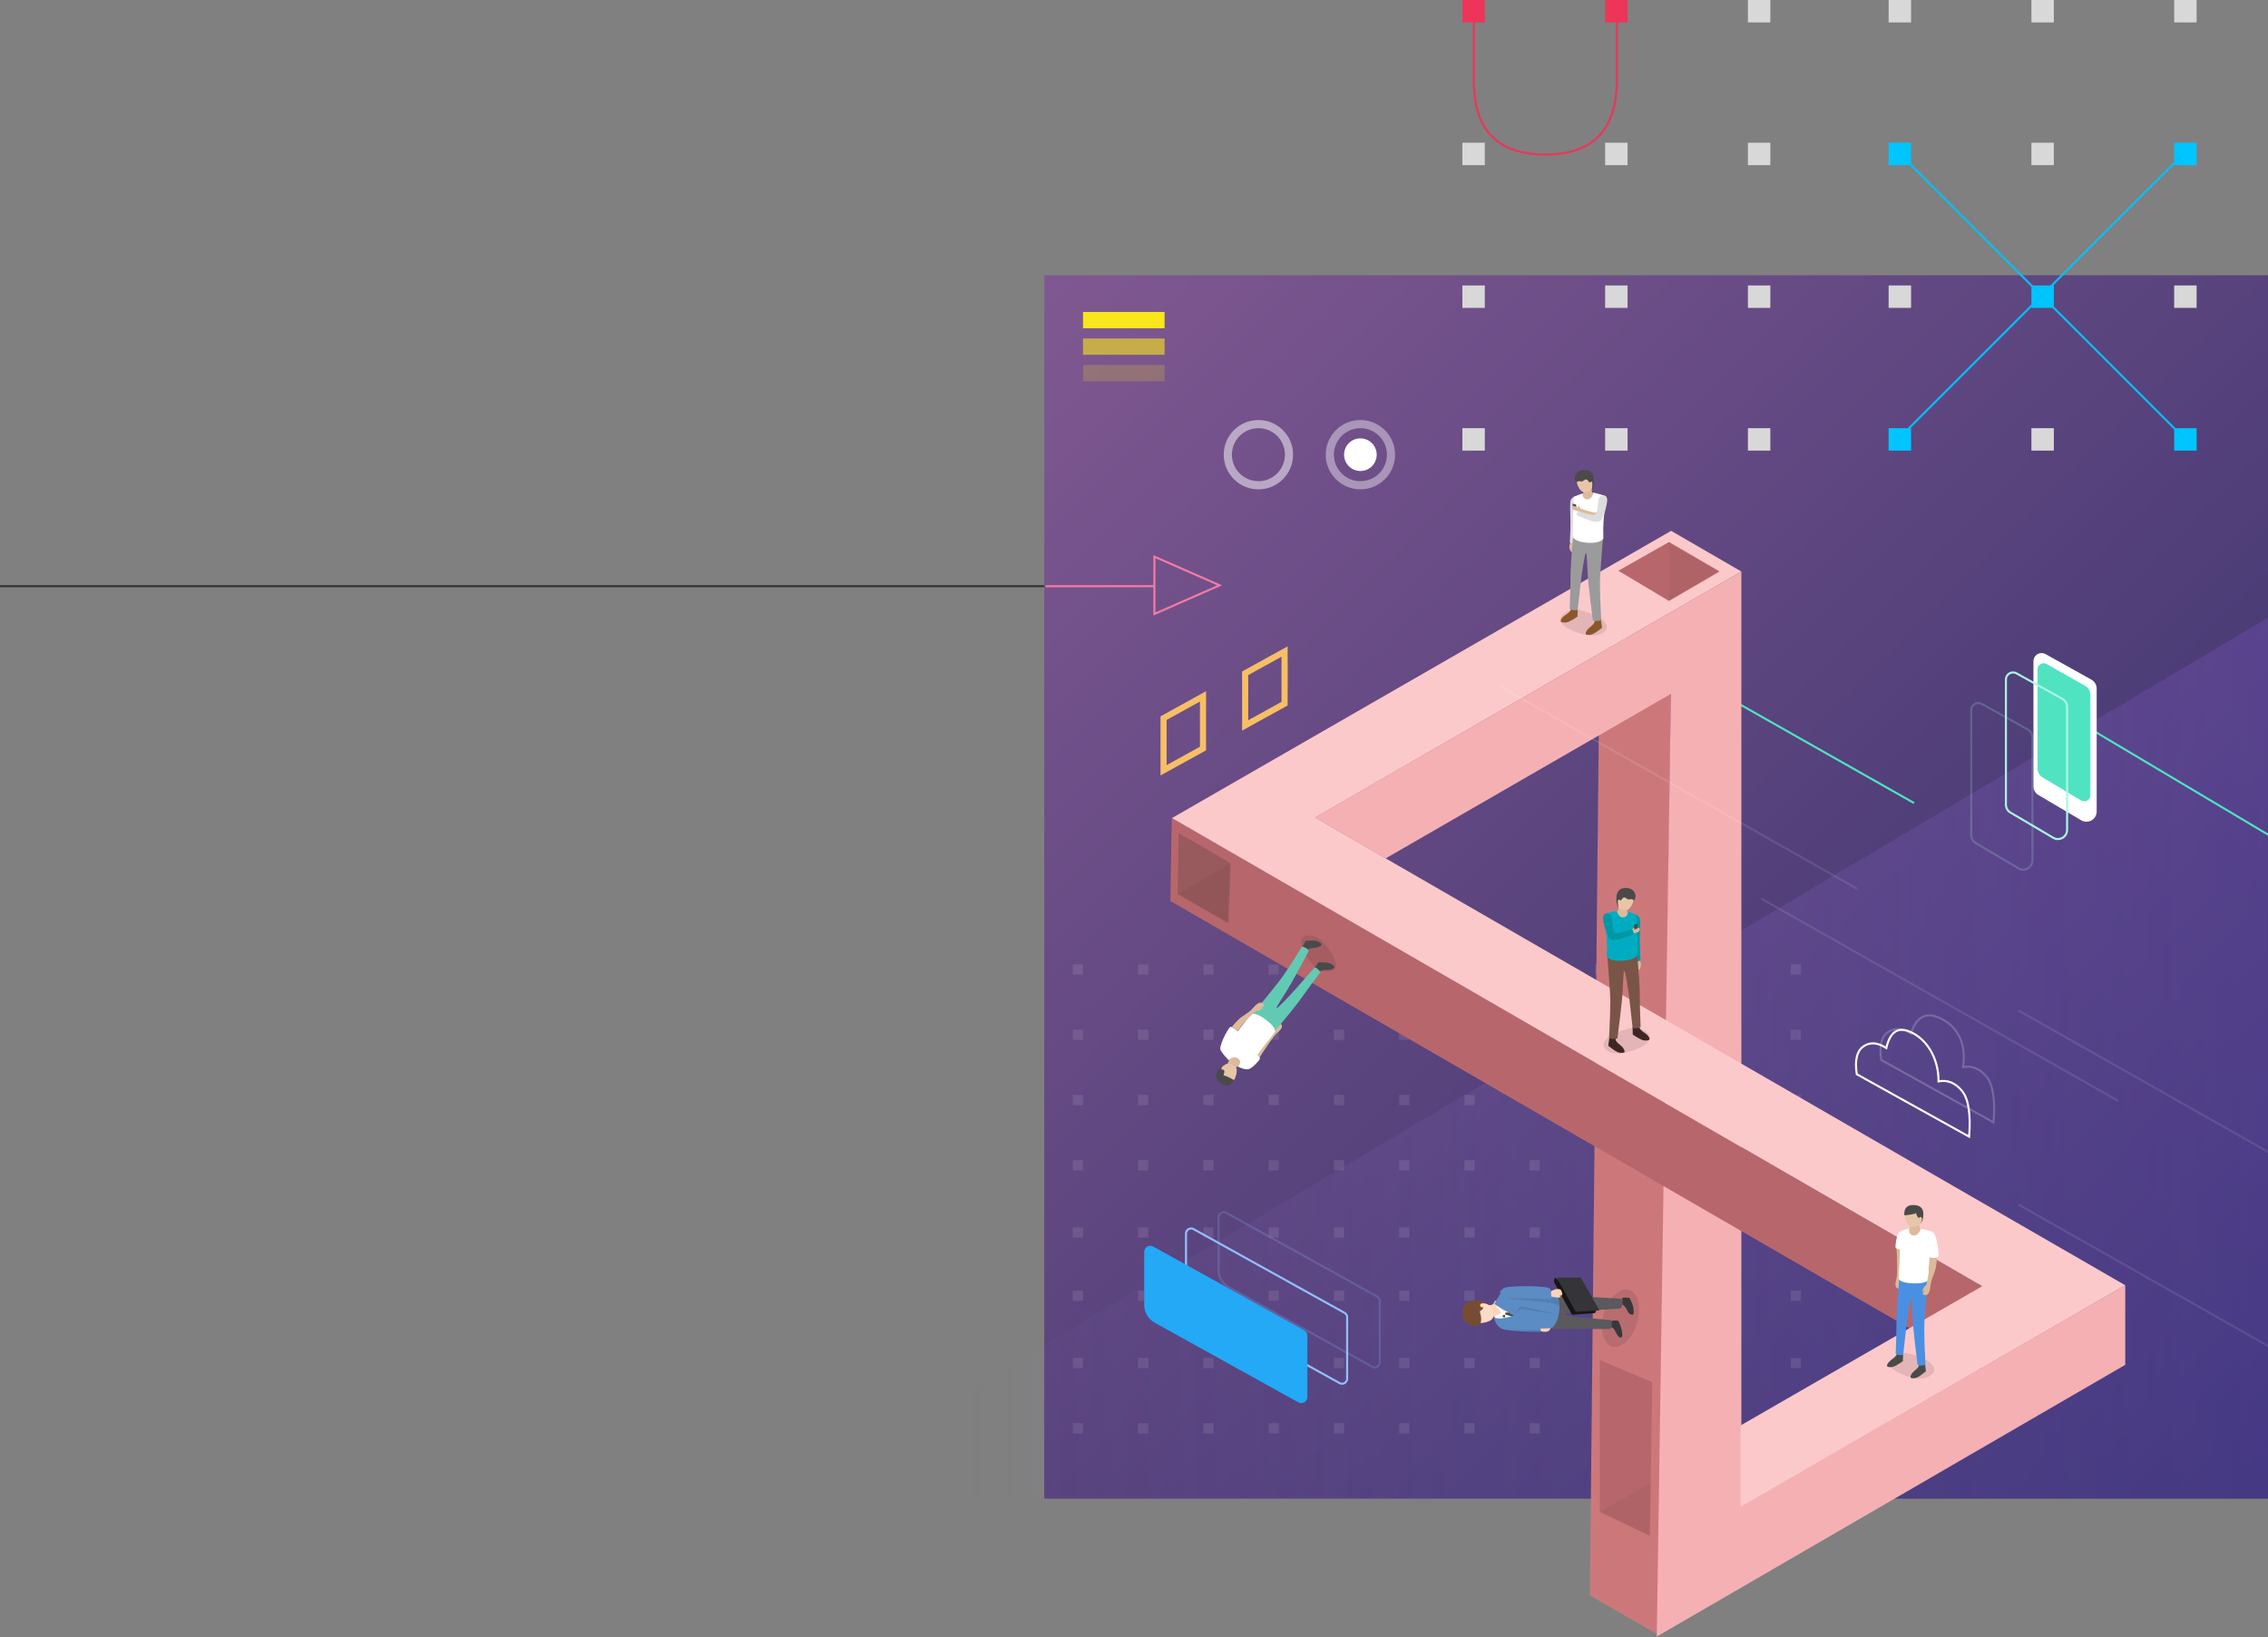 <?xml version="1.0" encoding="UTF-8"?>
<svg width="1112px" height="803px" viewBox="0 0 1112 803" version="1.1" xmlns="http://www.w3.org/2000/svg" xmlns:xlink="http://www.w3.org/1999/xlink">
    <rect x="0" y="0" width="1112" height="803" fill="#808080" stroke="none"/>
    <!-- Generator: Sketch 48.2 (47327) - http://www.bohemiancoding.com/sketch -->
    <title>Group 8</title>
    <desc>Created with Sketch.</desc>
    <defs>
        <linearGradient x1="0%" y1="0%" x2="100%" y2="100%" id="linearGradient-1">
            <stop stop-color="#805891" offset="0%"></stop>
            <stop stop-color="#2E2D68" offset="100%"></stop>
        </linearGradient>
        <rect id="path-2" x="0" y="0" width="600" height="600"></rect>
        <linearGradient x1="5.957%" y1="50%" x2="100%" y2="50%" id="linearGradient-4">
            <stop stop-color="#B38CE4" stop-opacity="0" offset="0%"></stop>
            <stop stop-color="#7B54C4" offset="100%"></stop>
        </linearGradient>
        <polygon id="path-5" points="25.288 29.723 50.103 15.276 25.288 0.85 0.473 14.917"></polygon>
        <polygon id="path-7" points="26.115 30.918 51.103 15.276 26.288 0.85 0.714 16.26"></polygon>
        <polygon id="path-9" points="23.06 54.443 87.734 15.751 65.286 0.335 0.743 37.599"></polygon>
    </defs>
    <g id="UXPH2018_AboutUs" stroke="none" stroke-width="1" fill="none" fill-rule="evenodd" transform="translate(-168, -175)">
        <g id="content" transform="translate(-185, 61)">
            <g id="Group-8" transform="translate(353, 114)">
                <rect id="divider" fill="#000000" opacity="0.6" transform="translate(256, 287.5) scale(1, -1) translate(-256, -287.5) " x="0" y="287" width="512" height="1"></rect>
                <g id="illustration_1" transform="translate(432, 0)">
                    <g id="isometric-grid" transform="translate(80, 135)">
                        <mask id="mask-3" fill="white">
                            <use xlink:href="#path-2"></use>
                        </mask>
                        <use id="Mask" fill="url(#linearGradient-1)" xlink:href="#path-2"></use>
                    </g>
                    <path d="M332,295 L506.008,393.596" id="Line-5" stroke="#50E3C2" stroke-linecap="square"></path>
                    <polygon id="Path-8" fill-opacity="0.3" fill="url(#linearGradient-4)" points="0.061 707.011 0.061 734.971 680 734.971 680 302.945"></polygon>
                    <path d="M582,351 L680,409.341" id="Line-5" stroke="#50E3C2" stroke-linecap="square"></path>
                    <g id="Group-2" transform="translate(285, 0)">
                        <rect id="Rectangle-9" fill="#D8D8D8" x="209" y="0" width="11" height="11"></rect>
                        <rect id="Rectangle-9" fill="#D8D8D8" x="279" y="0" width="11" height="11"></rect>
                        <rect id="Rectangle-9" fill="#00C5FF" x="209" y="70" width="11" height="11"></rect>
                        <rect id="Rectangle-9" fill="#D8D8D8" x="279" y="70" width="11" height="11"></rect>
                        <rect id="Rectangle-9" fill="#D8D8D8" x="349" y="0" width="11" height="11"></rect>
                        <rect id="Rectangle-9" fill="#00C5FF" x="349" y="70" width="11" height="11"></rect>
                        <rect id="Rectangle-9" fill="#D8D8D8" x="209" y="140" width="11" height="11"></rect>
                        <rect id="Rectangle-9" fill="#00C5FF" x="279" y="140" width="11" height="11"></rect>
                        <rect id="Rectangle-9" fill="#D8D8D8" x="349" y="140" width="11" height="11"></rect>
                        <rect id="Rectangle-9" fill="#EC3558" x="0" y="0" width="11" height="11"></rect>
                        <rect id="Rectangle-9" fill="#EC3558" x="70" y="0" width="11" height="11"></rect>
                        <rect id="Rectangle-9" fill="#D8D8D8" x="0" y="70" width="11" height="11"></rect>
                        <rect id="Rectangle-9" fill="#D8D8D8" x="70" y="70" width="11" height="11"></rect>
                        <rect id="Rectangle-9" fill="#D8D8D8" x="140" y="0" width="11" height="11"></rect>
                        <rect id="Rectangle-9" fill="#D8D8D8" x="140" y="70" width="11" height="11"></rect>
                        <rect id="Rectangle-9" fill="#D8D8D8" x="0" y="140" width="11" height="11"></rect>
                        <rect id="Rectangle-9" fill="#D8D8D8" x="70" y="140" width="11" height="11"></rect>
                        <rect id="Rectangle-9" fill="#D8D8D8" x="140" y="140" width="11" height="11"></rect>
                        <rect id="Rectangle-9" fill="#00C5FF" x="209" y="210" width="11" height="11"></rect>
                        <rect id="Rectangle-9" fill="#D8D8D8" x="279" y="210" width="11" height="11"></rect>
                        <rect id="Rectangle-9" fill="#00C5FF" x="349" y="210" width="11" height="11"></rect>
                        <rect id="Rectangle-9" fill="#D8D8D8" x="0" y="210" width="11" height="11"></rect>
                        <rect id="Rectangle-9" fill="#D8D8D8" x="70" y="210" width="11" height="11"></rect>
                        <rect id="Rectangle-9" fill="#D8D8D8" x="140" y="210" width="11" height="11"></rect>
                        <path d="M214.368,75.368 L353.639,214.639" id="Line-4" stroke="#03C0F8" stroke-linecap="square"></path>
                        <path d="M214.368,75.368 L353.639,214.639" id="Line-4" stroke="#03C0F8" stroke-linecap="square" transform="translate(284, 145) scale(-1, 1) translate(-284, -145) "></path>
                        <path d="M5.658,4.436 L5.658,40.742 C5.937,64.099 17.621,75.777 40.71,75.777 C63.798,75.777 75.484,63.871 75.767,40.059 L75.767,5.369" id="Path-7" stroke="#EC3558"></path>
                    </g>
                    <g id="Group-2" opacity="0.1" transform="translate(94, 473)" fill="#FFFFFF">
                        <rect id="Rectangle-9" x="96" y="0" width="5" height="5"></rect>
                        <rect id="Rectangle-9" x="128" y="0" width="5" height="5"></rect>
                        <rect id="Rectangle-9" x="96" y="32" width="5" height="5"></rect>
                        <rect id="Rectangle-9" x="128" y="32" width="5" height="5"></rect>
                        <rect id="Rectangle-9" x="160" y="0" width="5" height="5"></rect>
                        <rect id="Rectangle-9" x="160" y="32" width="5" height="5"></rect>
                        <rect id="Rectangle-9" x="96" y="64" width="5" height="5"></rect>
                        <rect id="Rectangle-9" x="128" y="64" width="5" height="5"></rect>
                        <rect id="Rectangle-9" x="160" y="64" width="5" height="5"></rect>
                        <rect id="Rectangle-9" x="0" y="0" width="5" height="5"></rect>
                        <rect id="Rectangle-9" x="32" y="0" width="5" height="5"></rect>
                        <rect id="Rectangle-9" x="0" y="32" width="5" height="5"></rect>
                        <rect id="Rectangle-9" x="32" y="32" width="5" height="5"></rect>
                        <rect id="Rectangle-9" x="64" y="0" width="5" height="5"></rect>
                        <rect id="Rectangle-9" x="64" y="32" width="5" height="5"></rect>
                        <rect id="Rectangle-9" x="0" y="64" width="5" height="5"></rect>
                        <rect id="Rectangle-9" x="32" y="64" width="5" height="5"></rect>
                        <rect id="Rectangle-9" x="64" y="64" width="5" height="5"></rect>
                        <rect id="Rectangle-9" x="96" y="96" width="5" height="5"></rect>
                        <rect id="Rectangle-9" x="128" y="96" width="5" height="5"></rect>
                        <rect id="Rectangle-9" x="160" y="96" width="5" height="5"></rect>
                        <rect id="Rectangle-9" x="0" y="96" width="5" height="5"></rect>
                        <rect id="Rectangle-9" x="32" y="96" width="5" height="5"></rect>
                        <rect id="Rectangle-9" x="64" y="96" width="5" height="5"></rect>
                        <rect id="Rectangle-9" x="288" y="0" width="5" height="5"></rect>
                        <rect id="Rectangle-9" x="320" y="0" width="5" height="5"></rect>
                        <rect id="Rectangle-9" x="288" y="32" width="5" height="5"></rect>
                        <rect id="Rectangle-9" x="320" y="32" width="5" height="5"></rect>
                        <rect id="Rectangle-9" x="352" y="0" width="5" height="5"></rect>
                        <rect id="Rectangle-9" x="352" y="32" width="5" height="5"></rect>
                        <rect id="Rectangle-9" x="288" y="64" width="5" height="5"></rect>
                        <rect id="Rectangle-9" x="320" y="64" width="5" height="5"></rect>
                        <rect id="Rectangle-9" x="352" y="64" width="5" height="5"></rect>
                        <rect id="Rectangle-9" x="192" y="0" width="5" height="5"></rect>
                        <rect id="Rectangle-9" x="224" y="0" width="5" height="5"></rect>
                        <rect id="Rectangle-9" x="192" y="32" width="5" height="5"></rect>
                        <rect id="Rectangle-9" x="224" y="32" width="5" height="5"></rect>
                        <rect id="Rectangle-9" x="256" y="0" width="5" height="5"></rect>
                        <rect id="Rectangle-9" x="256" y="32" width="5" height="5"></rect>
                        <rect id="Rectangle-9" x="192" y="64" width="5" height="5"></rect>
                        <rect id="Rectangle-9" x="224" y="64" width="5" height="5"></rect>
                        <rect id="Rectangle-9" x="256" y="64" width="5" height="5"></rect>
                        <rect id="Rectangle-9" x="288" y="96" width="5" height="5"></rect>
                        <rect id="Rectangle-9" x="320" y="96" width="5" height="5"></rect>
                        <rect id="Rectangle-9" x="352" y="96" width="5" height="5"></rect>
                        <rect id="Rectangle-9" x="192" y="96" width="5" height="5"></rect>
                        <rect id="Rectangle-9" x="224" y="96" width="5" height="5"></rect>
                        <rect id="Rectangle-9" x="256" y="96" width="5" height="5"></rect>
                        <rect id="Rectangle-9" x="96" y="129" width="5" height="5"></rect>
                        <rect id="Rectangle-9" x="128" y="129" width="5" height="5"></rect>
                        <rect id="Rectangle-9" x="96" y="160" width="5" height="5"></rect>
                        <rect id="Rectangle-9" x="128" y="160" width="5" height="5"></rect>
                        <rect id="Rectangle-9" x="160" y="129" width="5" height="5"></rect>
                        <rect id="Rectangle-9" x="160" y="160" width="5" height="5"></rect>
                        <rect id="Rectangle-9" x="96" y="193" width="5" height="5"></rect>
                        <rect id="Rectangle-9" x="128" y="193" width="5" height="5"></rect>
                        <rect id="Rectangle-9" x="160" y="193" width="5" height="5"></rect>
                        <rect id="Rectangle-9" x="0" y="129" width="5" height="5"></rect>
                        <rect id="Rectangle-9" x="32" y="129" width="5" height="5"></rect>
                        <rect id="Rectangle-9" x="0" y="160" width="5" height="5"></rect>
                        <rect id="Rectangle-9" x="32" y="160" width="5" height="5"></rect>
                        <rect id="Rectangle-9" x="64" y="129" width="5" height="5"></rect>
                        <rect id="Rectangle-9" x="64" y="160" width="5" height="5"></rect>
                        <rect id="Rectangle-9" x="0" y="193" width="5" height="5"></rect>
                        <rect id="Rectangle-9" x="32" y="193" width="5" height="5"></rect>
                        <rect id="Rectangle-9" x="64" y="193" width="5" height="5"></rect>
                        <rect id="Rectangle-9" x="96" y="225" width="5" height="5"></rect>
                        <rect id="Rectangle-9" x="128" y="225" width="5" height="5"></rect>
                        <rect id="Rectangle-9" x="160" y="225" width="5" height="5"></rect>
                        <rect id="Rectangle-9" x="0" y="225" width="5" height="5"></rect>
                        <rect id="Rectangle-9" x="32" y="225" width="5" height="5"></rect>
                        <rect id="Rectangle-9" x="64" y="225" width="5" height="5"></rect>
                        <rect id="Rectangle-9" x="288" y="129" width="5" height="5"></rect>
                        <rect id="Rectangle-9" x="320" y="129" width="5" height="5"></rect>
                        <rect id="Rectangle-9" x="288" y="160" width="5" height="5"></rect>
                        <rect id="Rectangle-9" x="320" y="160" width="5" height="5"></rect>
                        <rect id="Rectangle-9" x="352" y="129" width="5" height="5"></rect>
                        <rect id="Rectangle-9" x="352" y="160" width="5" height="5"></rect>
                        <rect id="Rectangle-9" x="288" y="193" width="5" height="5"></rect>
                        <rect id="Rectangle-9" x="320" y="193" width="5" height="5"></rect>
                        <rect id="Rectangle-9" x="352" y="193" width="5" height="5"></rect>
                        <rect id="Rectangle-9" x="192" y="129" width="5" height="5"></rect>
                        <rect id="Rectangle-9" x="224" y="129" width="5" height="5"></rect>
                        <rect id="Rectangle-9" x="192" y="160" width="5" height="5"></rect>
                        <rect id="Rectangle-9" x="224" y="160" width="5" height="5"></rect>
                        <rect id="Rectangle-9" x="256" y="129" width="5" height="5"></rect>
                        <rect id="Rectangle-9" x="256" y="160" width="5" height="5"></rect>
                        <rect id="Rectangle-9" x="192" y="193" width="5" height="5"></rect>
                        <rect id="Rectangle-9" x="224" y="193" width="5" height="5"></rect>
                        <rect id="Rectangle-9" x="256" y="193" width="5" height="5"></rect>
                        <rect id="Rectangle-9" x="288" y="225" width="5" height="5"></rect>
                        <rect id="Rectangle-9" x="320" y="225" width="5" height="5"></rect>
                        <rect id="Rectangle-9" x="352" y="225" width="5" height="5"></rect>
                        <rect id="Rectangle-9" x="192" y="225" width="5" height="5"></rect>
                        <rect id="Rectangle-9" x="224" y="225" width="5" height="5"></rect>
                        <rect id="Rectangle-9" x="256" y="225" width="5" height="5"></rect>
                    </g>
                    <path d="M81.157,287.5 L133.74,287.5" id="Line-6" stroke="#F57BA3" stroke-linecap="square"></path>
                    <g id="Group-4" transform="translate(141, 260)">
                        <polygon id="Rectangle-11" fill="#CC787B" points="211.289 60.61 246.721 41.119 240.388 542.006 206.506 522.439"></polygon>
                        <polygon id="Path-58" fill="#F5B0B3" points="469.009 409.381 469.009 370.329 280.793 478.655 280.793 20.301 71.655 140.968 106.38 161.007 246.225 80.309 239.318 542.65"></polygon>
                        <polygon id="Path-56" fill="#B7676B" points="1.533 141.139 0.819 181.88 398.028 411.568 399.154 371.016"></polygon>
                        <polygon id="Path-59" fill="#FCC9CB" points="280.455 479.056 469.011 370.352 71.735 140.968 280.793 20.304 246.353 0.354 1.625 141.219 398.879 370.817 280.455 439.091"></polygon>
                    </g>
                    <path d="M570.948,320.804 L593.435,333.34 C595.018,334.223 596,335.894 596,337.707 L596,398.017 C596,400.778 593.761,403.017 591,403.017 C590.107,403.017 589.23,402.777 588.46,402.324 L567.46,389.939 C565.936,389.04 565,387.402 565,385.632 L565,324.298 C565,322.088 566.791,320.298 569,320.298 C569.682,320.298 570.352,320.472 570.948,320.804 Z" id="Rectangle-8" fill="#FFFFFF"></path>
                    <path d="M571.48,325.674 L590.38,336.391 C591.946,337.279 592.914,338.94 592.914,340.74 L592.914,390.02 C592.914,391.676 591.57,393.02 589.914,393.02 C589.371,393.02 588.838,392.872 588.372,392.593 L569.431,381.247 C567.923,380.344 567,378.715 567,376.957 L567,328.283 C567,326.627 568.343,325.283 570,325.283 C570.519,325.283 571.029,325.418 571.48,325.674 Z" id="Rectangle-8" fill="#50E3C2"></path>
                    <path d="M556.704,330.241 C556.183,329.95 555.597,329.798 555,329.798 C553.067,329.798 551.5,331.365 551.5,333.298 L551.5,394.632 C551.5,396.225 552.342,397.699 553.714,398.508 L574.714,410.893 C575.407,411.301 576.196,411.517 577,411.517 C579.485,411.517 581.5,409.502 581.5,407.017 L581.5,346.707 C581.5,345.075 580.617,343.571 579.191,342.777 L556.704,330.241 Z" id="Rectangle-8" stroke="#AAF6E5"></path>
                    <path d="M539.704,345.241 C539.183,344.95 538.597,344.798 538,344.798 C536.067,344.798 534.5,346.365 534.5,348.298 L534.5,409.632 C534.5,411.225 535.342,412.699 536.714,413.508 L557.714,425.893 C558.407,426.301 559.196,426.517 560,426.517 C562.485,426.517 564.5,424.502 564.5,422.017 L564.5,361.707 C564.5,360.075 563.617,358.571 562.191,357.777 L539.704,345.241 Z" id="Rectangle-8" stroke="#AAF6E5" opacity="0.2"></path>
                    <path d="M304,337 L478.008,435.596" id="Line-5" stroke="#FFFFFF" opacity="0.1" stroke-linecap="square"></path>
                    <path d="M558,495.804 L732.008,594.4" id="Line-5" stroke="#FFFFFF" opacity="0.1" stroke-linecap="square"></path>
                    <ellipse id="Oval-14" fill="#000000" opacity="0.1" transform="translate(362.5, 646.5) rotate(17) translate(-362.5, -646.5) " cx="362.5" cy="646.5" rx="8.5" ry="14.5"></ellipse>
                    <g id="Group-6" transform="translate(492, 591)">
                        <path d="M12.404,89.28 C16.582,91.953 19,86.755 19,80.708 C19,74.66 18.911,71.97 15.108,69.208 C11.306,66.446 8.861,68.533 8.214,74.324 C7.568,80.114 8.226,86.607 12.404,89.28 Z" id="Oval-5" fill="#000000" opacity="0.1" transform="translate(13.5, 79) rotate(-71) translate(-13.5, -79) "></path>
                        <g id="Group-5">
                            <path d="M16.134,78.061 C16.264,78.591 16.269,79.047 16.149,79.428 C15.969,80 15.534,80.788 14.556,82.097 C13.75,83.176 13.382,84.548 13.516,85.225 C13.65,85.903 15.081,85.763 16.381,84.969 C17.247,84.44 18.527,83.01 20.219,80.68 L18.835,77.086 L16.134,78.061 Z" id="Path-61" fill="#4A4A4A" transform="translate(16.854, 81.372) rotate(14) translate(-16.854, -81.372) "></path>
                            <path d="M4.994,72.764 C4.996,73.347 4.938,73.829 4.818,74.21 C4.637,74.782 4.244,75.567 3.266,76.877 C2.459,77.955 2.091,79.328 2.225,80.005 C2.359,80.682 3.791,80.542 5.09,79.748 C5.957,79.219 7.237,77.789 8.929,75.459 L7.847,71.918 L4.994,72.764 Z" id="Path-61" fill="#4A4A4A" transform="translate(5.564, 76.178) rotate(19) translate(-5.564, -76.178) "></path>
                            <path d="M5.817,20.832 C6.003,23.069 6.097,24.657 6.097,25.596 C6.099,27.004 6.345,34.368 5.817,36.125 C5.288,37.882 5.256,39.185 5.455,39.883 C5.654,40.58 6.557,41.039 6.8,41.039 C7.157,41.039 7.142,38.075 7.304,38.802 C7.723,40.677 7.75,36.659 7.723,36.404 C7.681,36.008 8.348,21.897 8.307,20.832 C8.279,20.123 7.449,20.123 5.817,20.832 Z" id="Path-57" fill="#DCBA9B"></path>
                            <path d="M5.457,72.977 C5.712,67.002 5.839,62.022 5.839,58.038 C5.839,54.053 6.296,46.792 7.208,36.254 L20.97,36.853 C19.954,50.251 19.446,58.175 19.446,60.626 C19.446,64.629 19.645,70.491 20.044,78.213 C19.721,78.49 19.105,78.663 18.195,78.732 C17.285,78.801 16.61,78.693 16.17,78.41 C15.202,70.564 14.522,64.636 14.129,60.626 C13.468,53.862 13.583,46.089 12.956,46.089 C12.56,46.089 11.285,54.359 10.782,58.47 C10.447,61.211 9.907,66.18 9.162,73.377 C8.718,73.618 8.104,73.689 7.318,73.587 C6.533,73.486 5.913,73.283 5.457,72.977 Z" id="Path-52" fill="#4A90E2"></path>
                            <path d="M10.794,11.988 C11.747,11.797 12.274,11.614 12.377,11.439 C12.48,11.263 12.587,10.696 12.698,9.737 L17.07,9.737 C17.183,10.682 17.274,11.25 17.343,11.439 C17.412,11.628 18.179,11.845 19.646,12.092 C18.303,15.403 16.673,17.031 14.757,16.974 C12.84,16.918 11.519,15.256 10.794,11.988 Z" id="Path-60" fill="#DCBA9B"></path>
                            <path d="M6.975,36.143 C6.738,35.292 7.549,27.795 7.549,21.815 C6.228,21.618 5.502,21.266 5.371,20.757 C5.197,20.079 5.858,14.869 6.975,13.686 C8.08,12.515 9.635,11.971 12.018,11.607 C11.888,13.754 12.619,14.862 14.21,14.933 C15.801,15.003 16.986,13.894 17.766,11.607 C20.519,12.138 22.495,12.723 23.695,13.362 C25.493,14.319 26.745,22.857 26.362,25.438 C25.963,25.94 24.541,26.072 22.094,25.836 L21.58,36.946 C19.881,38.089 17.316,38.582 13.884,38.425 C8.737,38.19 7.212,36.993 6.975,36.143 Z" id="Path-54" fill="#FFFFFF"></path>
                            <path d="M22.73,25.85 C22.615,27.933 22.49,29.41 22.356,30.283 C22.154,31.592 20.64,38.002 20.323,38.668 C19.993,39.365 19.918,39.326 19.094,39.965 C18.582,40.363 18.131,41.41 18.047,41.862 C17.975,42.248 18.297,42.316 18.399,42.079 C18.715,41.344 18.805,41.251 18.931,41.26 C19.01,41.266 18.807,41.843 18.5,42.404 C18.317,42.738 18.151,42.877 18.094,43.082 C17.939,43.633 18.914,44.099 19.956,43.943 C20.998,43.788 21.862,41.914 22.256,39.24 C22.65,36.567 24.687,33.567 25.321,31.24 C25.743,29.688 26.084,27.953 26.344,26.035 C25.926,26.119 25.361,26.136 24.647,26.086 C23.933,26.036 23.294,25.958 22.73,25.85 Z" id="Path-53" fill="#DCBA9B" transform="translate(22.19, 34.912) rotate(-4) translate(-22.19, -34.912) "></path>
                            <path d="M9.87,4.274 C9.562,6.327 11.165,9.935 12.25,10.537 C13.334,11.138 16.426,10.525 17.154,9.723 C17.883,8.921 18.721,7.417 18.721,5.625 C18.721,3.833 16.637,0.64 13.904,0.794 C11.17,0.948 10.178,2.222 9.87,4.274 Z" id="Path-62" fill="#E7C6A8"></path>
                            <path d="M9.686,5.034 C12.372,4.841 14.295,4.49 15.454,3.983 C15.713,5.246 16.198,6.045 16.91,6.381 C17.314,5.766 17.724,5.678 18.14,6.115 C18.555,6.552 18.387,7.539 17.635,9.076 C18.387,8.227 18.826,7.141 18.95,5.82 C19.137,3.838 19.396,0.235 14.379,0.009 C11.034,-0.141 9.47,1.534 9.686,5.034 Z" id="Path-63" fill="#4A4A4A"></path>
                        </g>
                    </g>
                    <g id="Group-6" transform="translate(331, 230)">
                        <path d="M12.404,86.247 C16.582,89.042 19,83.608 19,77.285 C19,70.963 18.911,68.15 15.108,65.263 C11.306,62.375 8.861,64.557 8.214,70.611 C7.568,76.665 8.226,83.452 12.404,86.247 Z" id="Oval-5" fill="#000000" opacity="0.1" transform="translate(13.5, 75.5) rotate(-71) translate(-13.5, -75.5) "></path>
                        <g id="Group-5" transform="translate(2, 0)">
                            <path d="M16.065,74.327 C16.204,74.869 16.209,75.335 16.081,75.725 C15.89,76.31 15.429,77.115 14.39,78.453 C13.534,79.556 13.144,80.958 13.286,81.651 C13.428,82.343 14.947,82.2 16.327,81.388 C17.247,80.847 18.605,79.386 20.402,77.004 L18.933,73.33 L16.065,74.327 Z" id="Path-61" fill="#8B572A" transform="translate(16.83, 77.712) rotate(14) translate(-16.83, -77.712) "></path>
                            <path d="M4.239,68.448 C4.242,69.044 4.18,69.537 4.052,69.927 C3.861,70.511 3.444,71.314 2.405,72.652 C1.549,73.755 1.158,75.157 1.301,75.85 C1.443,76.542 2.962,76.399 4.342,75.588 C5.262,75.047 6.62,73.585 8.417,71.203 L7.269,67.583 L4.239,68.448 Z" id="Path-61" fill="#8B572A" transform="translate(4.845, 71.938) rotate(19) translate(-4.845, -71.938) "></path>
                            <path d="M5.411,20.852 C5.41,23.433 5.41,25.203 5.411,26.163 C5.413,27.602 5.29,34.94 4.729,36.736 C4.168,38.532 4.518,38.949 4.729,39.662 C4.94,40.375 5.834,40.957 6.092,40.957 C6.471,40.957 6.251,37.715 6.423,38.458 C6.867,40.374 7.137,38.923 7.137,37.211 C7.137,35.499 7.801,22.383 7.757,21.294 C7.727,20.569 6.945,20.421 5.411,20.852 Z" id="Path-57" fill="#DCBA9B"></path>
                            <path d="M7.324,13.368 C5.955,13.886 5.175,14.682 4.985,15.755 C4.7,17.365 4.908,20.416 4.985,25.468 C5.061,30.52 4.682,34.548 4.682,35.685 C4.682,36.821 6.953,36.333 7.324,36.356 C7.572,36.372 7.851,32.421 8.161,24.505 L7.324,13.368 Z" id="Path-55" fill="#DDDDDD"></path>
                            <path d="M4.6,68.662 C4.87,62.555 5.006,57.465 5.006,53.392 C5.006,49.319 5.49,41.896 6.459,31.125 L21.068,31.738 C19.989,45.433 19.449,53.532 19.449,56.037 C19.449,60.129 19.661,66.121 20.085,74.015 C19.742,74.298 19.087,74.474 18.121,74.545 C17.155,74.615 16.439,74.505 15.972,74.215 C14.944,66.196 14.222,60.137 13.806,56.037 C13.104,49.123 13.226,41.178 12.56,41.178 C12.14,41.178 10.786,49.631 10.253,53.834 C9.897,56.635 9.324,61.714 8.532,69.071 C8.062,69.318 7.409,69.389 6.576,69.286 C5.742,69.183 5.083,68.975 4.6,68.662 Z" id="Path-52" fill="#9B9B9B"></path>
                            <path d="M9.2,12.676 C10.481,12.335 11.175,12.075 11.285,11.895 C11.394,11.716 11.484,11.209 11.555,10.375 L15.439,10.441 C15.476,10.915 15.531,11.249 15.604,11.442 C15.677,11.635 16.528,11.864 18.157,12.127 C17.025,15.949 15.441,17.83 13.407,17.773 C11.373,17.716 9.97,16.017 9.2,12.676 Z" id="Path-60" fill="#DCBA9B"></path>
                            <path d="M6.087,33.348 C5.853,32.687 6.342,28.401 6.342,22.287 C6.342,18.212 6.454,15.335 6.678,13.656 C7.946,13.077 9.335,12.548 10.847,12.068 C10.961,13.92 11.738,14.873 13.178,14.926 C14.618,14.98 15.67,13.878 16.336,11.62 C18.951,12.219 20.849,12.748 22.03,13.207 C23.801,13.896 21.574,19.502 21.217,25.449 C20.86,31.395 21.31,33.905 21.034,34.324 C20.757,34.743 19.252,36.476 13.788,36.236 C8.325,35.995 6.321,34.008 6.087,33.348 Z" id="Path-54" fill="#FFFFFF"></path>
                            <path d="M8.195,5.186 C8.087,6.332 8.235,7.396 8.761,8.725 C9.206,9.847 10.044,10.829 10.503,11.11 C11.506,11.725 13.967,11.215 15.003,10.788 C15.518,9.265 15.68,8.431 15.837,6.769 C15.995,5.107 13.891,1.674 11.506,1.851 C9.12,2.027 8.384,3.197 8.195,5.186 Z" id="Path-62" fill="#E7C6A8" transform="translate(12.004, 6.619) rotate(-6) translate(-12.004, -6.619) "></path>
                            <path d="M7.661,6.211 C8.207,5.859 8.617,5.685 8.891,5.687 C10.181,5.695 10.109,6.455 11.769,5.485 C13.486,4.481 13.426,6.495 14.56,7.01 C14.899,6.49 15.217,6.418 15.513,6.794 C15.809,7.169 15.608,8.504 14.911,10.8 C15.802,9.304 16.314,7.88 16.447,6.529 C16.645,4.503 16.694,0.647 11.915,0.496 C9.753,0.428 7.851,1.356 7.259,3.799 C7.128,4.336 7.263,5.14 7.661,6.211 Z" id="Path-63" fill="#4A4A4A" transform="translate(11.861, 5.646) rotate(-6) translate(-11.861, -5.646) "></path>
                        </g>
                        <polygon id="Path-6" fill="#4A4A4A" points="8 17 9.75 17.466 10 20 8.296 19.86"></polygon>
                        <path d="M20.972,19.603 C20.469,20.551 19.976,21.152 19.493,21.405 C18.769,21.784 12.072,19.459 11.824,19.352 C11.576,19.245 11.567,18.163 10.901,18.022 C10.133,17.858 11.079,18.67 10.709,18.849 C10.343,19.026 8.497,17.862 8.334,18.022 C7.832,18.51 7.837,19.495 8.761,20.067 C9.059,20.251 9.773,20.482 10.901,20.758 C15.789,23.053 18.991,24.129 20.507,23.988 C22.023,23.846 23.188,22.637 24,20.361 L20.972,19.603 Z" id="Path-5" fill="#DCBA9B"></path>
                        <path d="M10.978,20.832 C10.342,21.14 9.871,21.811 10.032,22.569 C10.032,22.889 17.328,25.769 19.208,25.967 C21.088,26.165 22.06,25.464 22.791,23.86 C23.523,22.255 25,17.684 25,15.106 C25,12.528 21.627,12.494 21.065,14.047 C20.759,14.894 20.48,16.867 20.302,18.92 C20.15,20.682 19.862,21.958 18.83,22.438 C17.848,22.895 11.241,20.832 10.978,20.832 Z" id="Path-64" fill="#DDDDDD"></path>
                    </g>
                    <g id="Group-6" transform="translate(365.5, 477.5) scale(-1, 1) translate(-365.5, -477.5) translate(352, 435)">
                        <path d="M12.404,86.247 C16.582,89.042 19,83.608 19,77.285 C19,70.963 18.911,68.15 15.108,65.263 C11.306,62.375 8.861,64.557 8.214,70.611 C7.568,76.665 8.226,83.452 12.404,86.247 Z" id="Oval-5" fill="#000000" opacity="0.1" transform="translate(13.5, 75.5) rotate(-71) translate(-13.5, -75.5) "></path>
                        <g id="Group-5" transform="translate(2, 0)">
                            <path d="M16.065,74.327 C16.204,74.869 16.209,75.335 16.081,75.725 C15.89,76.31 15.429,77.115 14.39,78.453 C13.534,79.556 13.144,80.958 13.286,81.651 C13.428,82.343 14.947,82.2 16.327,81.388 C17.247,80.847 18.605,79.386 20.402,77.004 L18.933,73.33 L16.065,74.327 Z" id="Path-61" fill="#3E2723" transform="translate(16.83, 77.712) rotate(14) translate(-16.83, -77.712) "></path>
                            <path d="M4.239,68.448 C4.242,69.044 4.18,69.537 4.052,69.927 C3.861,70.511 3.444,71.314 2.405,72.652 C1.549,73.755 1.158,75.157 1.301,75.85 C1.443,76.542 2.962,76.399 4.342,75.588 C5.262,75.047 6.62,73.585 8.417,71.203 L7.269,67.583 L4.239,68.448 Z" id="Path-61" fill="#3E2723" transform="translate(4.845, 71.938) rotate(19) translate(-4.845, -71.938) "></path>
                            <path d="M5.411,20.852 C5.41,23.433 5.41,25.203 5.411,26.163 C5.413,27.602 5.29,34.94 4.729,36.736 C4.168,38.532 4.518,38.949 4.729,39.662 C4.94,40.375 5.834,40.957 6.092,40.957 C6.471,40.957 6.251,37.715 6.423,38.458 C6.867,40.374 7.137,38.923 7.137,37.211 C7.137,35.499 7.801,22.383 7.757,21.294 C7.727,20.569 6.945,20.421 5.411,20.852 Z" id="Path-57" fill="#DCBA9B"></path>
                            <path d="M7.324,13.368 C5.955,13.886 5.175,14.682 4.985,15.755 C4.7,17.365 4.908,20.416 4.985,25.468 C5.061,30.52 4.682,34.548 4.682,35.685 C4.682,36.821 6.953,36.333 7.324,36.356 C7.572,36.372 7.851,32.421 8.161,24.505 L7.324,13.368 Z" id="Path-55" fill="#0097A7"></path>
                            <path d="M4.6,68.662 C4.87,62.555 5.006,57.465 5.006,53.392 C5.006,49.319 5.49,41.896 6.459,31.125 L21.068,31.738 C19.989,45.433 19.449,53.532 19.449,56.037 C19.449,60.129 19.661,66.121 20.085,74.015 C19.742,74.298 19.087,74.474 18.121,74.545 C17.155,74.615 16.439,74.505 15.972,74.215 C14.944,66.196 14.222,60.137 13.806,56.037 C13.104,49.123 13.226,41.178 12.56,41.178 C12.14,41.178 10.786,49.631 10.253,53.834 C9.897,56.635 9.324,61.714 8.532,69.071 C8.062,69.318 7.409,69.389 6.576,69.286 C5.742,69.183 5.083,68.975 4.6,68.662 Z" id="Path-52" fill="#795548"></path>
                            <path d="M9.2,12.676 C10.481,12.335 11.175,12.075 11.285,11.895 C11.394,11.716 11.484,11.209 11.555,10.375 L15.439,10.441 C15.476,10.915 15.531,11.249 15.604,11.442 C15.677,11.635 16.528,11.864 18.157,12.127 C17.025,15.949 15.441,17.83 13.407,17.773 C11.373,17.716 9.97,16.017 9.2,12.676 Z" id="Path-60" fill="#DCBA9B"></path>
                            <path d="M6.087,33.348 C5.853,32.687 6.342,28.401 6.342,22.287 C6.342,18.212 6.454,15.335 6.678,13.656 C7.946,13.077 9.335,12.548 10.847,12.068 C10.961,13.92 11.738,14.873 13.178,14.926 C14.618,14.98 15.67,13.878 16.336,11.62 C18.951,12.219 20.849,12.748 22.03,13.207 C23.801,13.896 21.574,19.502 21.217,25.449 C20.86,31.395 21.31,33.905 21.034,34.324 C20.757,34.743 19.252,36.476 13.788,36.236 C8.325,35.995 6.321,34.008 6.087,33.348 Z" id="Path-54" fill="#00ACC1"></path>
                            <path d="M8.195,5.186 C8.087,6.332 8.235,7.396 8.761,8.725 C9.206,9.847 10.044,10.829 10.503,11.11 C11.506,11.725 13.967,11.215 15.003,10.788 C15.518,9.265 15.68,8.431 15.837,6.769 C15.995,5.107 13.891,1.674 11.506,1.851 C9.12,2.027 8.384,3.197 8.195,5.186 Z" id="Path-62" fill="#E7C6A8" transform="translate(12.004, 6.619) rotate(-6) translate(-12.004, -6.619) "></path>
                            <path d="M7.661,6.211 C8.207,5.859 8.617,5.685 8.891,5.687 C10.181,5.695 10.109,6.455 11.769,5.485 C13.486,4.481 13.426,6.495 14.56,7.01 C14.899,6.49 15.217,6.418 15.513,6.794 C15.809,7.169 15.608,8.504 14.911,10.8 C15.802,9.304 16.314,7.88 16.447,6.529 C16.645,4.503 16.694,0.647 11.915,0.496 C9.753,0.428 7.851,1.356 7.259,3.799 C7.128,4.336 7.263,5.14 7.661,6.211 Z" id="Path-63" fill="#4A4A4A" transform="translate(11.861, 5.646) rotate(-6) translate(-11.861, -5.646) "></path>
                        </g>
                        <polygon id="Path-6" fill="#4A4A4A" points="8 18 9.75 18.466 10 21 8.296 20.86"></polygon>
                        <path d="M19.972,21.603 C19.469,22.551 18.976,23.152 18.493,23.405 C17.769,23.784 11.072,21.459 10.824,21.352 C10.576,21.245 10.567,20.163 9.901,20.022 C9.133,19.858 10.079,20.67 9.709,20.849 C9.343,21.026 7.497,19.862 7.334,20.022 C6.832,20.51 6.837,21.495 7.761,22.067 C8.059,22.251 8.773,22.482 9.901,22.758 C14.789,25.053 17.991,26.129 19.507,25.988 C21.023,25.846 22.188,24.637 23,22.361 L19.972,21.603 Z" id="Path-5" fill="#DCBA9B"></path>
                        <path d="M10.978,20.832 C10.342,21.14 9.887,22.267 10.047,23.025 C10.047,23.448 16.95,25.924 18.83,26.122 C20.71,26.32 22.06,25.464 22.791,23.86 C23.523,22.255 25,17.684 25,15.106 C25,12.528 21.627,12.494 21.065,14.047 C20.759,14.894 20.48,16.867 20.302,18.92 C20.15,20.682 19.862,22.234 18.83,22.714 C17.848,23.17 11.241,20.832 10.978,20.832 Z" id="Path-64" fill="#0097A7"></path>
                    </g>
                    <g id="Group-6" transform="translate(192.992, 495.482) rotate(-145) translate(-192.992, -495.482) translate(178.992, 450.982)">
                        <path d="M11.3,89.695 C15.497,92.334 17.926,87.202 17.926,81.231 C17.926,75.26 17.836,72.604 14.016,69.877 C10.196,67.15 7.74,69.211 7.091,74.928 C6.441,80.645 7.103,87.055 11.3,89.695 Z" id="Oval-5" fill="#000000" opacity="0.1" transform="translate(12.401, 79.545) rotate(-71) translate(-12.401, -79.545) "></path>
                        <g id="Group-5" transform="translate(1.883, 0)">
                            <path d="M15.102,77.6 C15.233,78.128 15.238,78.581 15.118,78.96 C14.938,79.528 14.504,80.311 13.528,81.613 C12.723,82.685 12.356,84.049 12.49,84.723 C12.623,85.396 14.052,85.257 15.349,84.468 C16.214,83.942 17.491,82.52 19.18,80.204 L17.798,76.631 L15.102,77.6 Z" id="Path-61" fill="#4A4A4A" transform="translate(15.821, 80.892) rotate(14) translate(-15.821, -80.892) "></path>
                            <path d="M3.985,72.334 C3.988,72.914 3.93,73.394 3.81,73.773 C3.63,74.341 3.237,75.122 2.261,76.423 C1.456,77.495 1.089,78.86 1.223,79.533 C1.357,80.206 2.785,80.067 4.082,79.278 C4.947,78.752 6.224,77.33 7.913,75.014 L6.833,71.494 L3.985,72.334 Z" id="Path-61" fill="#4A4A4A" transform="translate(4.554, 75.729) rotate(19) translate(-4.554, -75.729) "></path>
                            <path d="M4.807,20.71 C4.993,22.933 5.086,24.511 5.087,25.445 C5.088,26.844 5.334,34.165 4.807,35.912 C4.279,37.659 4.247,38.954 4.446,39.648 C4.644,40.341 5.545,40.797 5.788,40.797 C6.144,40.797 6.129,37.851 6.291,38.573 C6.709,40.437 6.736,36.442 6.709,36.189 C6.667,35.795 7.333,21.768 7.292,20.71 C7.264,20.004 6.436,20.004 4.807,20.71 Z" id="Path-57" fill="#DCBA9B"></path>
                            <path d="M4.448,72.546 C4.702,66.607 4.829,61.656 4.829,57.695 C4.829,53.734 5.285,46.516 6.195,36.04 L19.929,36.636 C18.915,49.955 18.408,57.832 18.408,60.268 C18.408,64.247 18.607,70.075 19.005,77.752 C18.682,78.027 18.067,78.199 17.159,78.268 C16.251,78.336 15.577,78.229 15.138,77.947 C14.172,70.148 13.493,64.255 13.102,60.268 C12.442,53.544 12.557,45.817 11.931,45.817 C11.536,45.817 10.264,54.038 9.762,58.125 C9.428,60.85 8.889,65.79 8.145,72.944 C7.702,73.184 7.089,73.254 6.305,73.153 C5.521,73.053 4.902,72.85 4.448,72.546 Z" id="Path-52" fill="#62CAB3"></path>
                            <path d="M9.773,11.918 C10.724,11.728 11.251,11.546 11.354,11.371 C11.456,11.197 11.563,10.633 11.674,9.679 L16.037,9.679 C16.149,10.619 16.24,11.183 16.309,11.371 C16.377,11.559 17.144,11.776 18.608,12.021 C17.267,15.312 15.641,16.93 13.728,16.874 C11.816,16.819 10.498,15.166 9.773,11.918 Z" id="Path-60" fill="#DCBA9B"></path>
                            <path d="M5.962,35.929 C5.726,35.084 6.535,27.631 6.535,21.686 C5.217,21.491 4.492,21.14 4.362,20.634 C4.189,19.961 4.848,14.781 5.962,13.605 C7.065,12.441 8.617,11.901 10.996,11.538 C10.866,13.673 11.595,14.775 13.182,14.845 C14.77,14.915 15.953,13.813 16.731,11.538 C19.479,12.067 21.451,12.648 22.648,13.283 C24.443,14.235 25.692,22.722 25.31,25.288 C24.911,25.787 23.492,25.919 21.051,25.684 L20.537,36.728 C18.842,37.864 16.282,38.354 12.858,38.198 C7.721,37.965 6.199,36.775 5.962,35.929 Z" id="Path-54" fill="#FFFFFF"></path>
                            <path d="M21.685,25.698 C21.57,27.768 21.445,29.237 21.311,30.104 C21.11,31.406 19.599,37.778 19.283,38.44 C18.954,39.132 18.878,39.094 18.056,39.729 C17.545,40.125 17.096,41.165 17.011,41.615 C16.94,41.998 17.261,42.067 17.363,41.831 C17.678,41.1 17.768,41.008 17.894,41.017 C17.973,41.022 17.77,41.596 17.464,42.154 C17.281,42.486 17.116,42.624 17.058,42.828 C16.904,43.376 17.877,43.839 18.917,43.684 C19.957,43.53 20.818,41.666 21.212,39.009 C21.605,36.352 23.637,33.369 24.27,31.055 C24.692,29.513 25.032,27.788 25.291,25.881 C24.875,25.965 24.31,25.982 23.598,25.932 C22.885,25.883 22.247,25.804 21.685,25.698 Z" id="Path-53" fill="#DCBA9B" transform="translate(21.146, 34.706) rotate(-4) translate(-21.146, -34.706) "></path>
                            <path d="M8.852,4.249 C8.545,6.29 10.144,9.877 11.226,10.475 C12.309,11.072 15.394,10.463 16.121,9.666 C16.848,8.868 17.685,7.373 17.685,5.592 C17.685,3.81 15.605,0.636 12.877,0.789 C10.149,0.942 9.159,2.209 8.852,4.249 Z" id="Path-62" fill="#E7C6A8"></path>
                            <path d="M8.668,5.004 C11.349,4.812 13.268,4.464 14.424,3.959 C14.682,5.215 15.166,6.009 15.877,6.343 C16.28,5.732 16.689,5.644 17.104,6.079 C17.519,6.513 17.351,7.494 16.6,9.023 C17.351,8.178 17.789,7.099 17.913,5.786 C18.1,3.815 18.358,0.234 13.351,0.009 C10.013,-0.141 8.452,1.525 8.668,5.004 Z" id="Path-63" fill="#4A4A4A"></path>
                        </g>
                    </g>
                    <g id="Group-7" transform="translate(327, 641) rotate(-90) translate(-327, -641) translate(312, 599)">
                        <path d="M3.077,38.485 C2.355,41.428 3.044,43.055 5.142,43.366 C7.24,43.678 7.561,41.823 6.105,37.8 L3.077,38.485 Z" id="Path-75" fill="#FFD3B6"></path>
                        <path d="M15.864,12.6 C15.849,13.544 15.963,14.268 16.206,14.772 C16.449,15.276 17.114,15.69 18.2,16.015 L11.613,25.2 L8.4,17.217 C9.582,16.376 10.307,15.655 10.576,15.055 C10.845,14.456 10.945,13.637 10.877,12.6 L15.864,12.6 Z" id="Path-73" fill="#FFD3B6"></path>
                        <path d="M5.175,72.8 C5.175,72.8 4.903,74.14 3.186,74.937 C1.092,75.909 8.74300632e-17,76.791 0,77.641 C0,78.491 1.196,78.476 2.592,78.311 C4.618,78.071 7.255,76.95 7.823,76.694 C8.462,76.406 8.57,75.201 8.147,73.079 C6.166,72.893 5.175,72.8 5.175,72.8 Z" id="Path-76" fill="#38373C"></path>
                        <path d="M16.276,78.4 C15.327,79.637 14.332,80.453 13.289,80.849 C11.725,81.442 11.2,82.526 11.2,83.53 C11.2,84.117 13.41,84.122 15.146,83.722 C16.969,83.302 19.418,82.159 19.49,81.681 C19.637,80.704 19.637,79.61 19.49,78.4 L16.276,78.4 Z" id="Path-76" fill="#38373C"></path>
                        <path d="M4.2,72.406 L4.2,43.4 L21,43.4 L19.034,77.943 C18.329,78.248 17.519,78.4 16.603,78.4 C15.688,78.4 14.914,78.123 14.281,77.57 C13.16,59.369 12.241,50.269 11.523,50.269 C10.804,50.269 9.809,57.785 8.538,72.817 C8.009,73.116 7.241,73.266 6.235,73.266 C5.228,73.266 4.55,72.979 4.2,72.406 Z" id="Path-65" fill="#5A595E"></path>
                        <path d="M12.187,18.966 C11.898,18.966 11.275,17.854 10.319,15.629 L8.4,16.664 C8.455,22.369 8.608,25.311 8.856,25.492 C9.23,25.764 11.961,29.677 12.395,29.384 C12.828,29.092 16.586,23.752 16.873,23.076 C17.063,22.625 17.506,20.558 18.2,16.874 L16.873,15.4 C14.038,17.777 12.476,18.966 12.187,18.966 Z" id="Path-74" fill="#FFFFFF"></path>
                        <path d="M16.8,16.807 C16.8,16.923 15.4,18.101 12.6,20.342 L12.6,21 C15.4,18.088 16.8,16.69 16.8,16.807 Z" id="Path-80" fill="#D8D8D8"></path>
                        <path d="M9.821,16.807 C9.918,16.923 10.234,18.147 10.769,20.481 L11.2,20.481 L10.511,21 C9.955,18.089 9.725,16.691 9.821,16.807 Z" id="Path-79" fill="#D8D8D8"></path>
                        <polygon id="Path-78" fill="#4A4A4A" points="11.336 21 9.8 25.776 11.123 28 12.6 26.001 12.192 21"></polygon>
                        <path d="M10.6,19.6 C10.02,20.018 9.756,20.33 9.806,20.534 C9.842,20.68 10.066,20.978 10.374,20.999 C10.709,21.021 11.131,20.755 11.186,20.623 C11.257,20.454 11.061,20.113 10.6,19.6 Z" id="Path-77" fill="#4A4A4A"></path>
                        <path d="M4.79,43.891 C5.16,44.694 7.78,46.931 12.577,47.447 C17.374,47.964 20.426,47.14 21.521,45.443 C22.615,43.747 22.475,20.035 22.222,19.379 C21.969,18.723 17.058,15.858 16.603,15.703 C16.299,15.6 14.343,18.794 10.734,25.284 C9.696,21.66 9.245,19.15 9.379,17.755 C9.514,16.359 9.747,15.574 10.077,15.4 C7.232,16.065 5.342,17.319 4.409,19.16 C3.476,21.002 2.939,27.358 2.8,38.23 L4.409,38.23 C4.417,41.469 4.544,43.356 4.79,43.891 Z" id="Path-66" fill="#5C8CC4"></path>
                        <path d="M7.018,8.212 C7.233,11.487 8.165,16.863 13.012,15.028 C16.244,13.805 17.408,11.533 16.503,8.212 C15.681,4.761 14.147,2.962 11.901,2.814 C8.532,2.593 6.803,4.936 7.018,8.212 Z" id="Path-71" fill="#FBDBC5"></path>
                        <path d="M5.72,7.681 C6.191,9.406 9.527,9.693 12.794,8.496 C13.16,9.002 13.457,9.381 13.683,9.633 C13.894,9.867 14.254,10.111 14.763,10.363 C14.763,9.118 15.192,8.58 16.049,8.748 C16.905,8.916 17.115,10.038 16.678,12.112 L16.585,12.6 C18.029,9.977 18.505,7.416 18.012,4.917 C17.273,1.168 14.551,-0.573 10.3,0.167 C6.05,0.907 5.248,5.956 5.72,7.681 Z" id="Path-72" fill="#764D33"></path>
                        <path d="M19.6,43.093 C21.293,43.502 22.71,43.502 23.851,43.093 C25.562,42.479 25.641,21.627 24.114,20.007 C23.096,18.927 22.385,18.324 21.98,18.2 L19.6,43.093 Z" id="Path-67" fill="#5C8CC4"></path>
                        <polygon id="Path-70" fill="#161616" points="29.4 45.321 27.431 44.8 11.2 53.758 12.007 65.074 13.722 65.8"></polygon>
                        <path d="M20.673,48.666 C21.066,49.375 22.464,48.795 23.189,48.395 C23.768,48.074 23.808,47.11 23.799,46.538 C23.788,45.818 23.549,45.153 23.189,44.353 C23.097,44.149 22.945,43.831 22.735,43.4 L20.098,43.603 C19.806,45.343 19.643,46.47 19.609,46.985 C19.52,48.345 20.108,48.448 20.433,47.615 C20.531,47.364 20.537,48.421 20.673,48.666 Z" id="Path-68" fill="#FFD3B6"></path>
                        <polygon id="Path-69" fill="#353439" points="29.4 58.091 29.4 46.2 12.6 55.636 13.316 67.2"></polygon>
                        <path d="M19.597,43.476 L18.761,43.476 C19.014,39.049 19.16,35.99 19.201,34.3 C19.347,28.267 19.201,25.108 19.201,24.626 C19.201,23.6 20.628,21.224 20.967,21.015 C21.307,20.806 18.898,22.828 18.761,24.626 C18.693,25.517 18.509,31.311 17.506,39.258 C17.356,40.453 17.33,42.35 16.778,44.354 C16.582,45.065 16.123,46.147 15.4,47.6 C16.339,47.547 17.041,47.482 17.506,47.403 C17.971,47.324 18.536,47.175 19.201,46.955 C19.263,46.153 19.32,45.561 19.371,45.178 C19.423,44.796 19.498,44.228 19.597,43.476 Z" id="Path-82" fill="#000000" opacity="0.1"></path>
                        <polygon id="Path-81" fill="#000000" opacity="0.1" points="11.2 25.2 13.991 28.644 11.2 47.6 15.4 28.644"></polygon>
                        <path d="M3.639,37.8 C3.953,27.202 4.138,21.616 4.195,21.04 C4.252,20.465 3.787,26.051 2.8,37.8 L3.639,37.8 Z" id="Path-83" fill="#000000" opacity="0.1"></path>
                    </g>
                    <path d="M432,441 L606.008,539.596" id="Line-5" stroke="#FFFFFF" opacity="0.1" stroke-linecap="square"></path>
                    <circle id="Oval-6" stroke="#FFFFFF" stroke-width="4" opacity="0.5" cx="185" cy="223" r="15"></circle>
                    <circle id="Oval-6" stroke="#FFFFFF" stroke-width="4" opacity="0.4" cx="235" cy="223" r="15"></circle>
                    <path d="M138.5,341.541 L138.5,367.115 L157.83,377.785 L157.83,352.212 L138.5,341.541 Z" id="Rectangle-15" stroke="#F6BF65" stroke-width="3" transform="translate(148.165, 359.663) scale(-1, 1) translate(-148.165, -359.663) "></path>
                    <path d="M178.5,319.541 L178.5,345.115 L197.83,355.785 L197.83,330.212 L178.5,319.541 Z" id="Rectangle-15" stroke="#F6BF65" stroke-width="3" transform="translate(188.165, 337.663) scale(-1, 1) translate(-188.165, -337.663) "></path>
                    <circle id="Oval-6" fill="#FFFFFF" cx="235" cy="223" r="8"></circle>
                    <rect id="Rectangle-14" fill="#F8E71C" x="99" y="153" width="40" height="8"></rect>
                    <rect id="Rectangle-14" fill="#F8E71C" opacity="0.6" x="99" y="166" width="40" height="8"></rect>
                    <rect id="Rectangle-14" fill="#F8E71C" opacity="0.2" x="99" y="179" width="40" height="8"></rect>
                    <path d="M558,591 L732.008,689.596" id="Line-5" stroke="#FFFFFF" opacity="0.1" stroke-linecap="square"></path>
                    <path d="M478.265,557.479 L533.366,526.85 C534.356,520.157 533.373,515.69 530.417,513.448 C525.983,510.086 521.452,512.389 518.89,513.997 C517.094,506.287 513.358,503.572 507.683,505.852 C499.171,509.272 493.264,518.719 493.264,530.348 C488.91,529.528 485.109,531.054 481.86,534.926 C478.612,538.799 477.414,546.316 478.265,557.479 Z" id="Path-84" stroke="#FFFFFF" transform="translate(505.869, 531.275) scale(-1, 1) translate(-505.869, -531.275) "></path>
                    <path d="M490.265,550.479 L545.366,519.85 C546.356,513.157 545.373,508.69 542.417,506.448 C537.983,503.086 533.452,505.389 530.89,506.997 C528.319,499.153 523.917,496.438 517.683,498.852 C508.332,502.473 503.382,511.535 505.264,523.348 C500.91,522.528 497.109,524.054 493.86,527.926 C490.612,531.799 489.414,539.316 490.265,550.479 Z" id="Path-84" stroke="#FFFFFF" opacity="0.2" transform="translate(517.869, 524.239) scale(-1, 1) translate(-517.869, -524.239) "></path>
                    <polygon id="Path-85" stroke="#F57BA3" points="134 273 134 301.125 165.987 287.063"></polygon>
                    <g id="Rectangle-10" transform="translate(361, 265)">
                        <mask id="mask-6" fill="white">
                            <use xlink:href="#path-5"></use>
                        </mask>
                        <use id="Mask" fill="#B7676B" xlink:href="#path-5"></use>
                        <polygon fill="#000000" opacity="0.2" mask="url(#mask-6)" points="25.236 0.598 51 1 51 30 25.236 30"></polygon>
                    </g>
                    <g id="Rectangle-10" transform="translate(157.923, 430.901) scale(1, -1) rotate(300) translate(-157.923, -430.901) translate(131.923, 415.401)">
                        <mask id="mask-8" fill="white">
                            <use xlink:href="#path-7"></use>
                        </mask>
                        <use id="Mask" fill="#985A5D" xlink:href="#path-7"></use>
                        <polygon fill="#000000" opacity="0.2" mask="url(#mask-8)" points="26.236 0.598 52 1 52 30 26.075 78.542"></polygon>
                    </g>
                    <g id="Rectangle-10" transform="translate(365.263, 709.489) scale(-1, 1) rotate(120) translate(-365.263, -709.489) translate(321.263, 681.989)">
                        <mask id="mask-10" fill="white">
                            <use xlink:href="#path-9"></use>
                        </mask>
                        <use id="Mask" fill="#B7676B" xlink:href="#path-9"></use>
                        <polygon fill="#000000" opacity="0.2" mask="url(#mask-10)" points="65.207 -1.542 91.764 -1.598 91.764 27.402 65.846 84.165"></polygon>
                    </g>
                    <path d="M153.213,602.814 C152.842,602.608 152.424,602.5 152,602.5 C150.619,602.5 149.5,603.619 149.5,605 L149.5,630.969 C149.5,634.422 151.373,637.602 154.391,639.277 L224.787,678.331 C225.158,678.537 225.576,678.645 226,678.645 C227.381,678.645 228.5,677.526 228.5,676.145 L228.5,646.054 C228.5,645.146 228.007,644.309 227.213,643.868 L153.213,602.814 Z" id="Rectangle-19" stroke="#93C0FF"></path>
                    <path d="M169.213,594.814 C168.842,594.608 168.424,594.5 168,594.5 C166.619,594.5 165.5,595.619 165.5,597 L165.5,622.969 C165.5,626.422 167.373,629.602 170.391,631.277 L240.787,670.331 C241.158,670.537 241.576,670.645 242,670.645 C243.381,670.645 244.5,669.526 244.5,668.145 L244.5,638.054 C244.5,637.146 244.007,636.309 243.213,635.868 L169.213,594.814 Z" id="Rectangle-19" stroke="#93C0FF" opacity="0.2"></path>
                    <path d="M133.455,611.377 L207.455,652.431 C208.409,652.96 209,653.964 209,655.054 L209,685.145 C209,686.802 207.657,688.145 206,688.145 C205.491,688.145 204.99,688.015 204.545,687.768 L134.149,648.714 C130.971,646.951 129,643.603 129,639.969 L129,614 C129,612.343 130.343,611 132,611 C132.509,611 133.01,611.13 133.455,611.377 Z" id="Rectangle-19" fill="#23A9F6"></path>
                </g>
            </g>
        </g>
    </g>
</svg>
